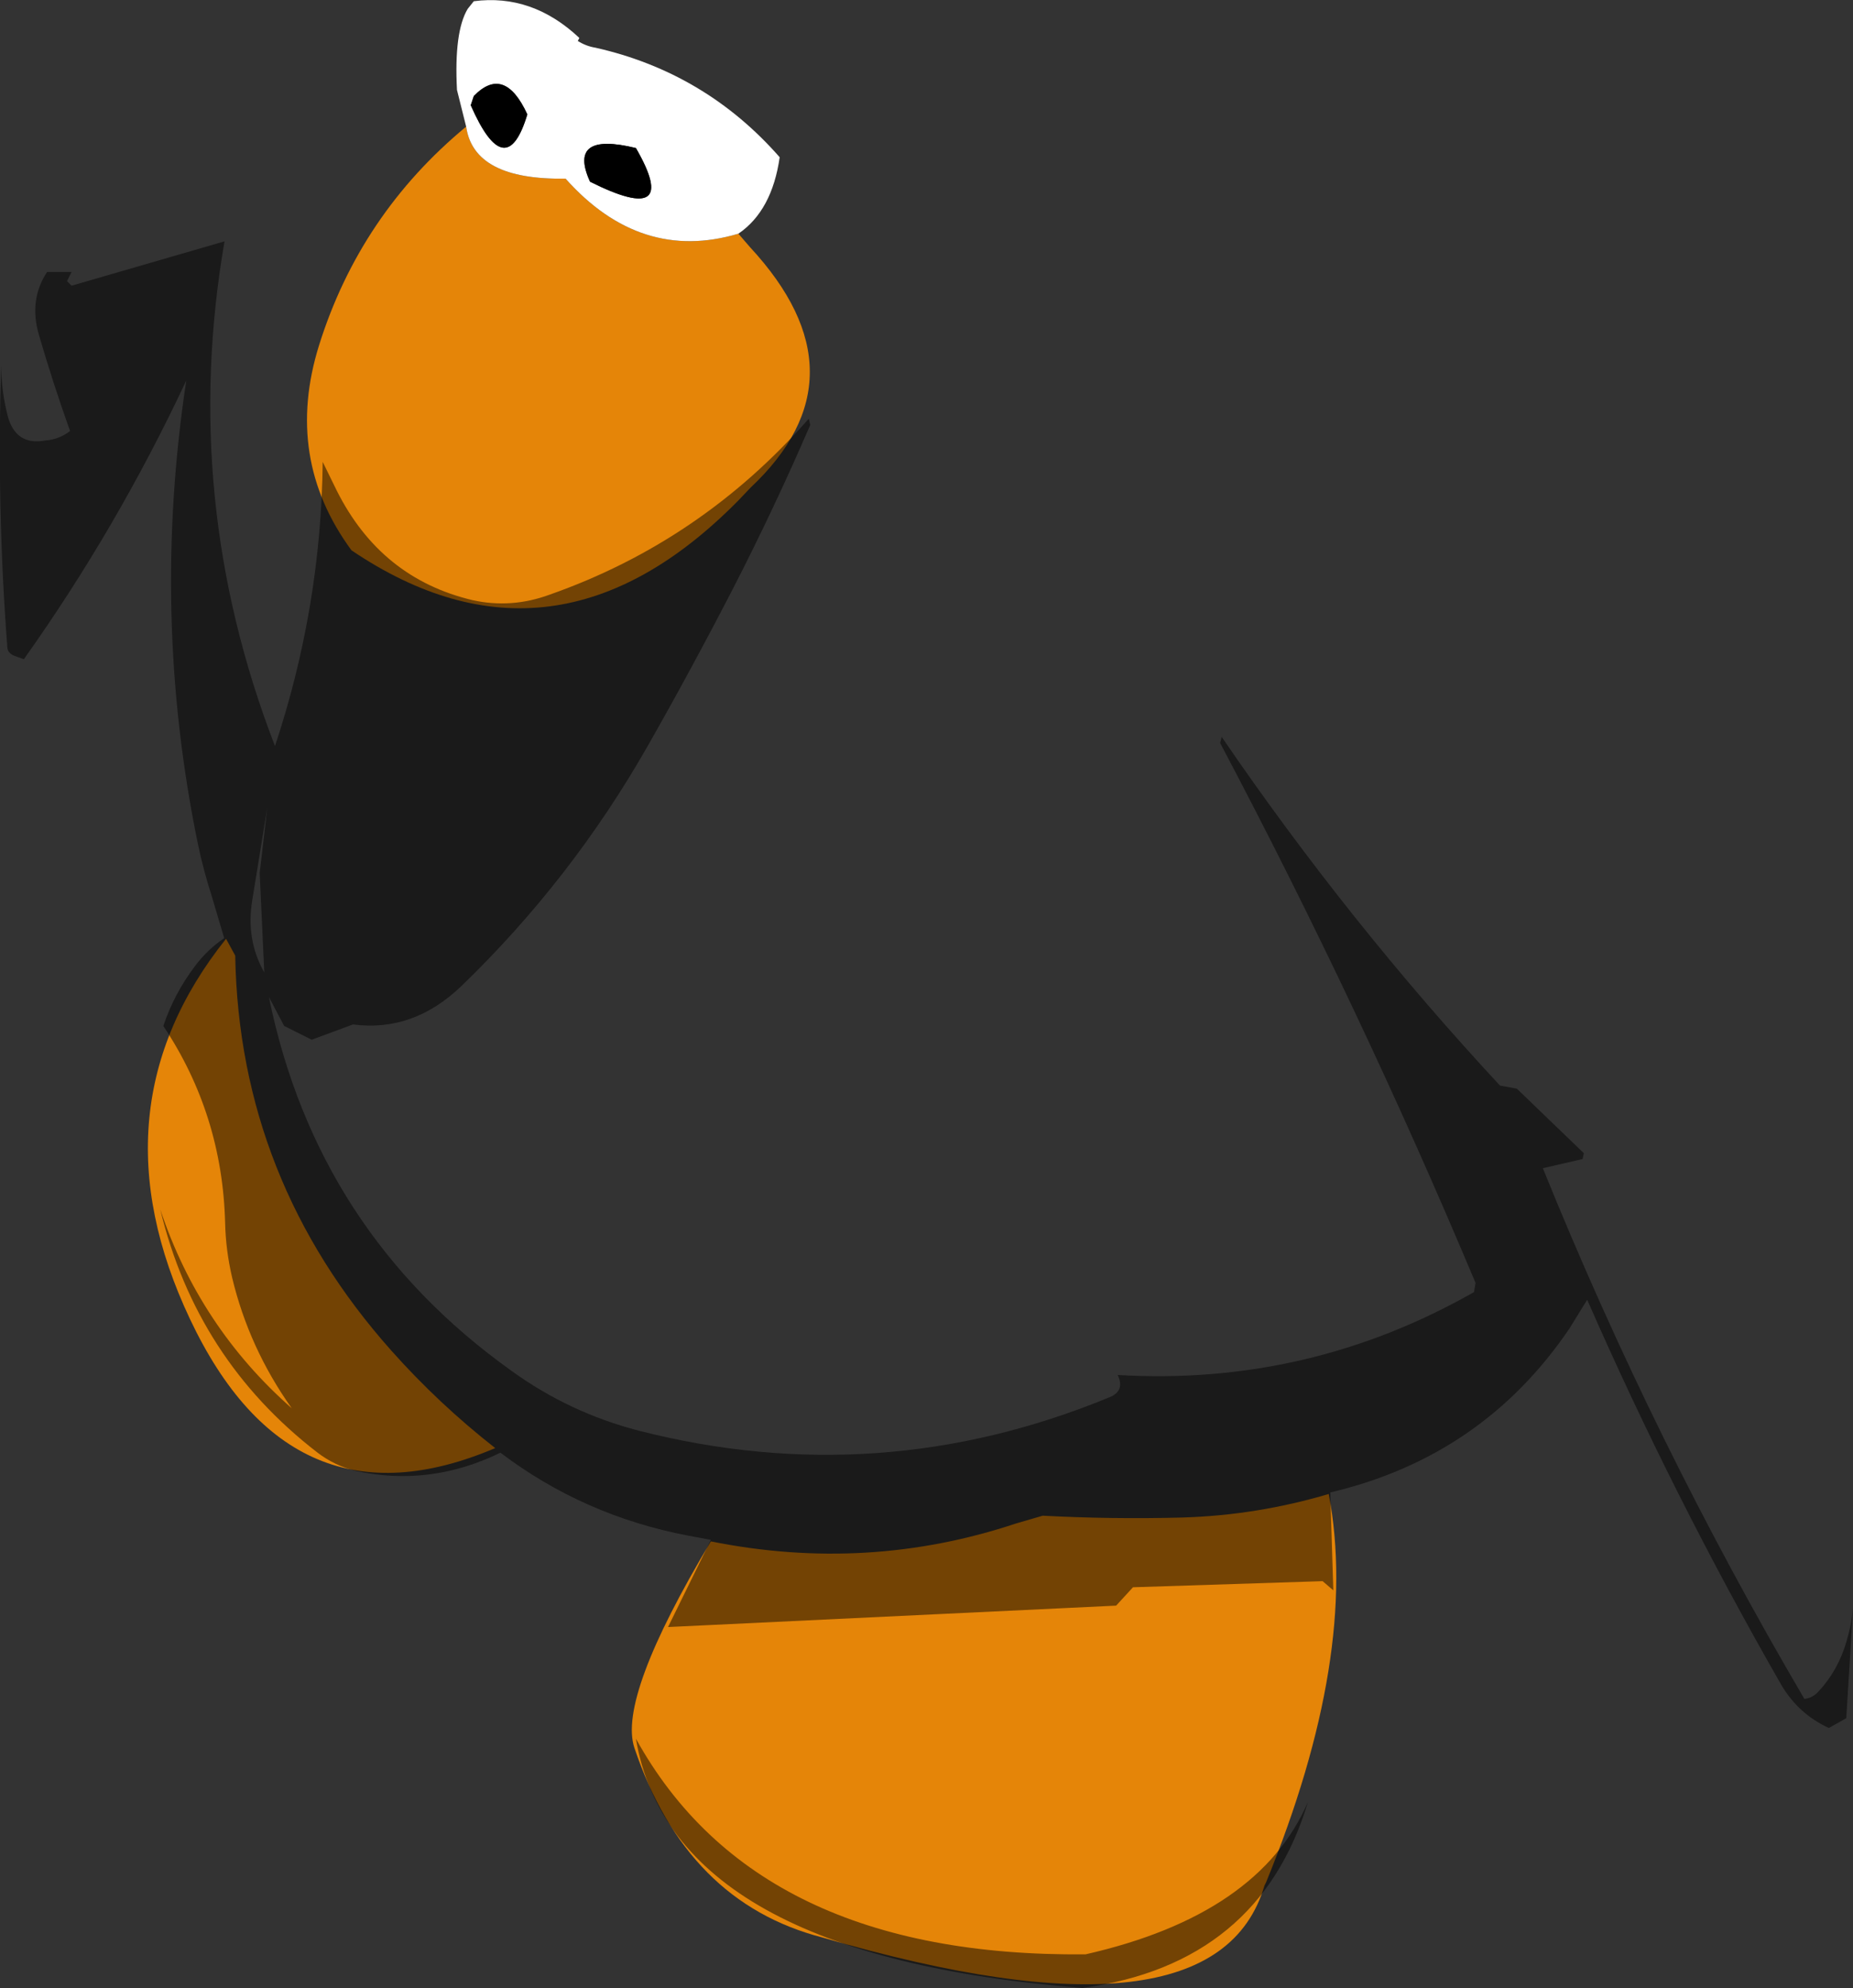 <?xml version="1.0" encoding="UTF-8" standalone="no"?>
<svg xmlns:ffdec="https://www.free-decompiler.com/flash" xmlns:xlink="http://www.w3.org/1999/xlink" ffdec:objectType="shape" height="324.95px" width="302.9px" xmlns="http://www.w3.org/2000/svg">
  <rect width="100%" height="100%" fill="#333333" stroke="none"/>
  <g transform="matrix(1.0, 0.0, 0.0, 1.0, 145.45, 92.95)">
    <path d="M-24.75 -54.75 L-22.85 -52.55 Q-3.35 -31.5 -22.75 -13.25 L-24.75 -11.15 Q-54.85 19.4 -88.0 -3.0 -99.05 -18.05 -93.3 -36.5 -86.6 -57.9 -69.25 -72.25 -68.0 -63.5 -53.0 -63.75 -40.75 -50.0 -24.75 -54.75 M-41.75 192.75 Q-44.5 184.5 -29.25 159.0 -3.6 164.15 20.7 156.05 L25.0 154.8 Q36.35 155.4 47.75 155.1 59.95 154.75 71.75 151.25 76.75 177.5 61.5 214.75 L61.25 215.25 Q53.25 242.5 -11.0 223.75 -33.25 218.0 -41.75 192.75 M-108.5 60.5 L-107.0 63.25 Q-106.35 99.9 -81.45 127.85 -73.75 136.5 -64.5 143.75 -97.75 157.9 -114.4 122.65 -130.65 88.25 -108.5 60.5" fill="#e58508" fill-rule="evenodd" stroke="none"/>
    <path d="M-24.75 -54.75 Q-40.75 -50.0 -53.0 -63.75 -68.0 -63.5 -69.25 -72.25 L-70.75 -78.25 Q-71.25 -87.75 -69.0 -91.5 L-68.0 -92.75 Q-58.45 -94.0 -50.75 -86.75 L-51.0 -86.25 Q-49.65 -85.4 -48.1 -85.15 -30.15 -81.1 -18.0 -67.25 -19.25 -58.5 -24.75 -54.75 M-68.5 -75.75 Q-62.75 -62.65 -59.25 -74.25 -63.0 -82.4 -68.0 -77.25 L-68.5 -75.75 M-49.0 -63.25 Q-34.0 -55.75 -41.5 -68.75 -52.75 -71.5 -49.0 -63.25" fill="#ffffff" fill-rule="evenodd" stroke="none"/>
    <path d="M-49.0 -63.25 Q-52.75 -71.5 -41.5 -68.75 -34.0 -55.75 -49.0 -63.25 M-68.5 -75.75 L-68.0 -77.25 Q-63.0 -82.4 -59.25 -74.25 -62.75 -62.65 -68.5 -75.75" fill="#000000" fill-rule="evenodd" stroke="none"/>
    <path d="M-133.75 -46.25 L-108.75 -53.5 Q-116.05 -11.25 -100.5 29.0 -92.95 6.25 -92.7 -17.45 L-90.4 -12.75 Q-83.2 1.6 -68.2 5.15 -61.85 6.55 -55.6 4.25 -30.85 -4.45 -13.25 -24.5 L-13.0 -23.5 Q-18.8 -10.05 -25.55 3.1 -32.3 16.2 -39.55 28.95 -52.0 50.8 -69.95 68.15 -77.85 75.8 -87.75 74.5 L-94.5 77.0 -99.0 74.75 -101.5 70.0 Q-93.65 108.45 -61.8 131.15 -52.4 137.95 -41.05 140.9 -1.75 150.95 35.9 135.45 38.5 134.4 37.25 131.8 68.45 133.65 95.5 118.25 L95.75 116.75 Q76.8 71.6 54.0 28.5 L54.25 27.5 Q74.95 57.8 99.75 84.5 L102.5 85.0 113.45 95.55 113.25 96.5 106.75 98.0 Q124.85 142.75 149.5 184.75 150.85 184.6 151.8 183.55 155.05 180.05 156.4 175.3 157.2 172.65 157.45 169.95 L156.35 187.9 153.5 189.5 Q148.5 187.2 145.7 182.4 128.15 151.8 114.0 119.5 L111.1 124.2 Q96.9 145.15 72.0 151.0 L72.5 167.0 70.75 165.5 39.75 166.5 37.0 169.5 -36.25 173.0 -29.25 158.75 -33.0 158.05 Q-50.05 154.8 -63.65 144.5 -75.15 150.1 -87.2 147.5 -90.75 146.65 -93.6 144.45 -113.35 129.2 -119.25 104.75 -112.85 123.95 -97.75 137.25 -104.75 127.4 -107.5 115.9 -108.55 111.4 -108.65 106.95 -109.1 89.25 -118.75 74.75 -117.0 69.5 -113.6 65.0 -111.6 62.3 -108.8 60.4 L-110.8 53.65 Q-112.2 49.3 -113.1 45.0 -120.8 7.6 -115.0 -30.75 -126.3 -6.65 -141.55 14.8 L-143.1 14.25 Q-144.2 13.8 -144.25 12.85 -146.0 -10.0 -145.25 -33.25 -145.25 -29.05 -144.2 -25.0 -142.9 -20.05 -138.05 -20.95 -135.8 -21.1 -134.0 -22.5 -136.8 -30.35 -139.1 -38.25 -140.75 -43.95 -137.75 -48.5 L-133.75 -48.5 -134.5 -47.0 -133.75 -46.25 M32.0 226.5 Q60.4 220.05 68.35 201.6 60.4 228.05 31.5 232.0 -35.5 226.75 -41.5 191.25 -21.75 227.0 32.0 226.5 M-104.2 54.1 Q-105.3 60.65 -102.25 66.0 L-103.0 49.75 -101.75 39.0 -104.2 54.1" fill="#000000" fill-opacity="0.498" fill-rule="evenodd" stroke="none"/>
  </g>
</svg>
